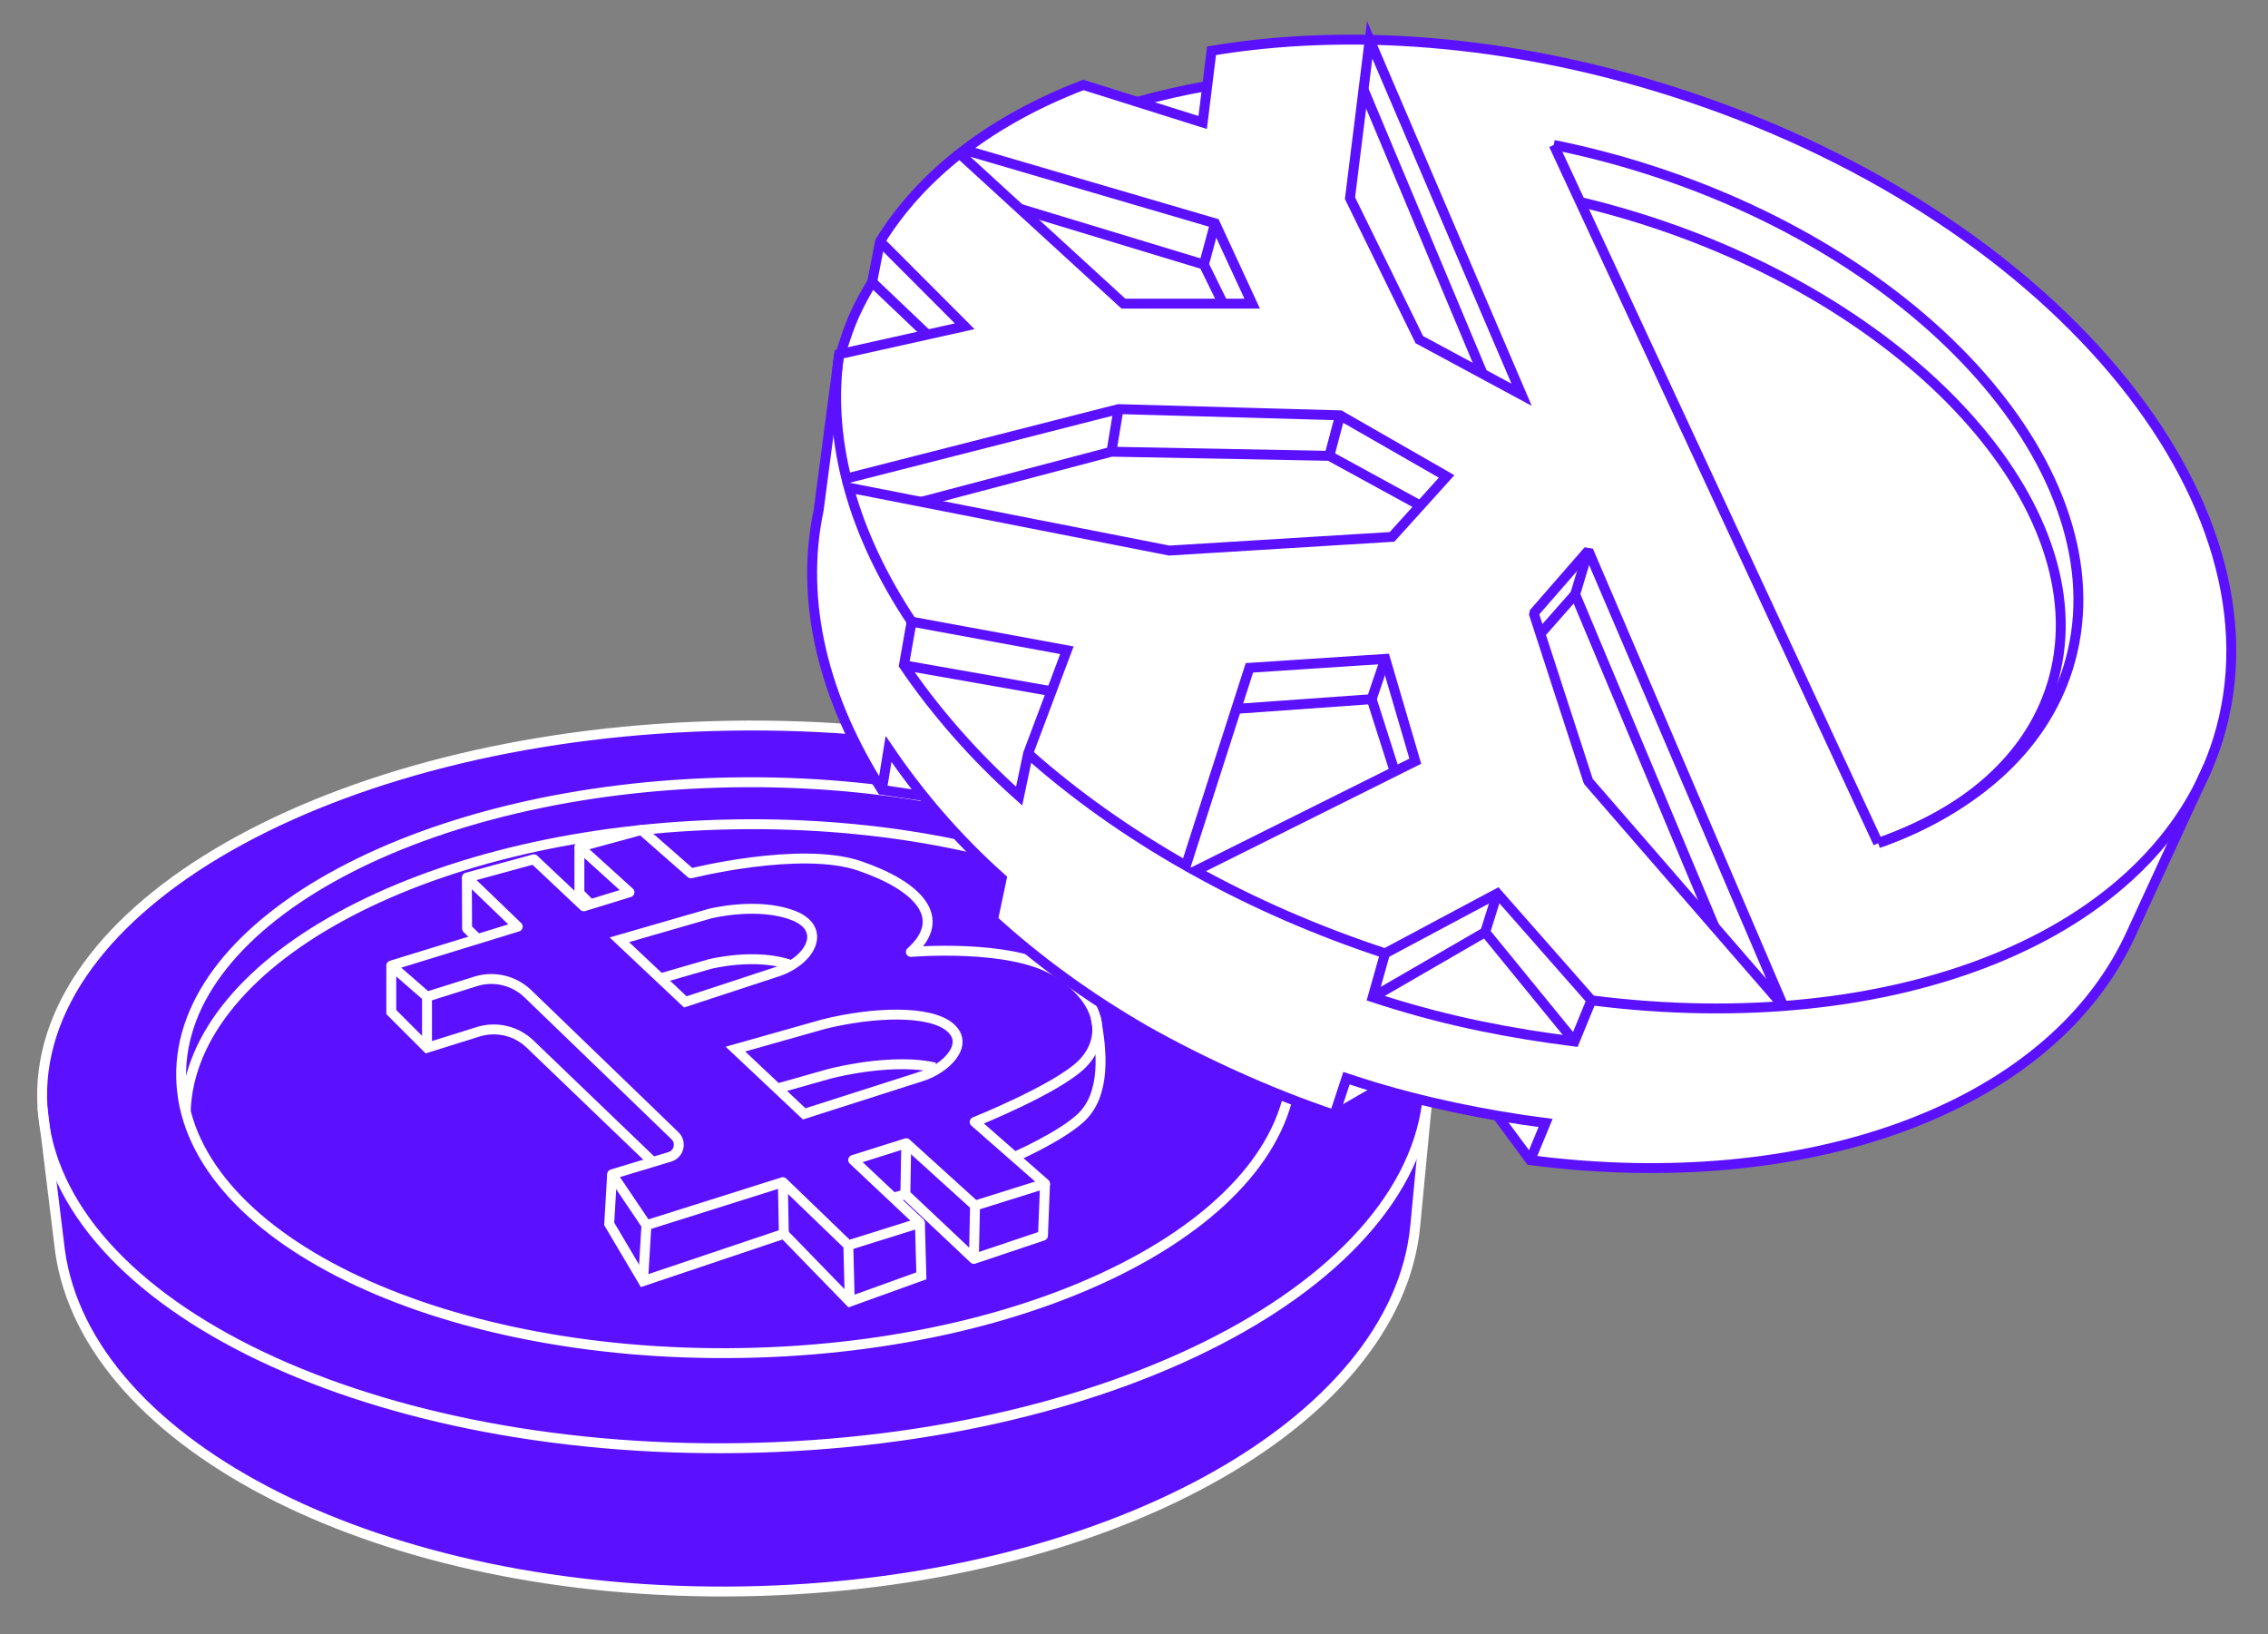 <svg height="330" viewBox="0 0 458 330" width="458" xmlns="http://www.w3.org/2000/svg"><rect x="0" y="0" width="458" height="330" fill="#808080" stroke="none"/><g fill="none" fill-rule="evenodd"><g transform="translate(8 146)"><path d="m280.449 73.746h-.01c.045-.876.071-1.753.056-2.636-.679-40.278-63.906-71.874-141.224-70.572-77.316 1.303-139.444 35.012-138.765 75.291.01.58.036 1.159.071 1.736h-.002l.003.024c.094 1.493.28 2.973.543 4.44l2.983 24.428c5.413 39.673 65.391 70.099 138.031 68.874 72.833-1.228 131.873-33.826 135.663-73.806l2.339-24.508c.136-.996.228-1.998.287-3.004z" fill="#5b10ff"/><g stroke="#fff" stroke-width="2"><path d="m280.494 71.11c.68 40.279-61.448 73.987-138.765 75.29-77.317 1.304-140.545-30.293-141.224-70.571-.678-40.28 61.449-73.988 138.766-75.291s140.544 30.294 141.223 70.572z"/><path d="m252.985 67.701c.536 31.818-49.264 58.458-111.23 59.502-61.967 1.044-112.637-23.902-113.173-55.72-.536-31.817 49.263-58.457 111.231-59.501 61.967-1.045 112.636 23.902 113.172 55.719z"/><path d="m29.501 78.394c1.076-31.125 50.057-56.913 110.764-57.936 59.28-.999 108.18 21.98 112.425 51.991"/><path d="m280.449 73.746-2.652 27.779c-3.79 39.98-62.829 72.578-135.663 73.806-72.64 1.225-132.618-29.201-138.031-68.874l-3.528-28.892"/><path d="m121.527 21.583 10.002 8.765s22.139-5.572 34.042-1.507c11.903 4.063 18.03 10.545 10.371 17.379 0 0 19.975-1.721 29.175 3.885 9.78 5.96 10.417 13.771 5.35 18.789-5.067 5.016-21.644 11.656-21.644 11.656l14.213 12.454-14.136 4.43-13.889-12.591-10.726 3.385 13.481 12.695-14.454 4.529-13.224-12.746-27.551 8.692-6.925-10.284 11.694-3.532c1.833-.586 2.377-2.918.992-4.255l-29.699-28.664c-2.738-2.643-6.681-3.621-10.338-2.563l-10.03 3.152-7.216-6.286v-.001l25.538-7.857-10.274-9.903 13.536-3.695 10.08 9.493 9.218-2.836-10.11-9.165z" stroke-linejoin="round"/><path d="m130.389 56.304-13.311-12.536 18.212-5.266s9.529-2.456 16.848.333c7.158 2.728 3.479 9.388-3.591 11.509z"/><path d="m125.349 51.558 9.941-2.875s9.529-2.456 16.848.333"/><path d="m140.512 65.838 17.933-5.065c10.075-2.475 21.386-2.829 25.452.707 4.065 3.534-1.056 8.34-5.644 9.808l-23.853 7.629z"/><path d="m148.967 73.8 10.636-3.004c7.555-1.856 15.807-2.519 21.176-1.243"/><path d="m71.016 48.966v9.391l7.216 7.215 10.314-3.226c3.685-1.152 7.704-.206 10.489 2.469l24.843 23.864"/><path d="m78.231 55.252v10.32"/><path d="m115.612 91.114-.589 10.016 6.84 11.558 28.426-9.555 13.314 13.698 14.46-5.214-.297-10.694"/><path d="m122.537 101.398-.674 11.29"/><path d="m150.088 92.706.201 10.427"/><path d="m163.312 105.452.291 11.379"/><path d="m172.38 95.851 2.449-.701 13.839 13.05 13.952-4.689.416-10.507" stroke-linejoin="round"/><path d="m188.9 97.434-.232 10.766" stroke-linejoin="round"/><path d="m175.012 84.843-.183 10.307" stroke-linejoin="round"/><path d="m213.277 59.524c1.283 6.541 2.145 15.509-3.104 20.277-4.257 3.869-13.3 7.802-13.3 7.802" stroke-linejoin="round"/><path d="m109.003 25.002v9.331l2.222 2.262"/><path d="m86.279 31.205.046 10.295 2.147 2.095" stroke-linejoin="round"/></g></g><g transform="translate(164 8)"><path d="m114.626 211.827-9.162 5.302c-13.134-4.376-27.034-10.783-38.216-17.099-11.498-6.638-21.818-14.171-30.722-22.302l1.762-8.344c-5.924-5.265-11.19-10.882-15.822-16.636l-8.374-1.255c-11.754-18.366-16.676-37.993-12.776-56.455l4.142-31.506.278.016c.812-2.708 1.768-5.676 2.974-8.272 1.016-2.183 2.154-4.285 3.412-6.306l1.594-8.214c4.114-6.675 9.542-12.605 16.066-17.737l.978-.758c6.912-5.265 15.004-9.657 24.022-13.111l10.944 3.409c4.53-1.283 9.186-2.359 14.058-3.213l.882-7.099c27.48-4.58 59.852-2.285 92.612 8.08 76.282 24.132 125.782 82.866 110.562 131.185-.578 1.84-1.244 3.636-1.99 5.392l-15.89 34.489v.002c-16.516 34.721-65.444 52.065-120.946 44.862l-6.636-8.967c-7.832-1.351-15.886-3.151-23.752-5.462" fill="#fff"/><g stroke="#5b10ff" stroke-width="2"><path d="m65.725 12.56c4.532-1.283 9.248-2.351 14.12-3.205"/><path d="m149.762 21.27c6.132 1.229 12.338 2.822 18.558 4.79 58.798 18.6 96.98 63.775 85.286 100.899-5.118 16.243-18.932 28.253-37.78 35.07"/><path d="m155.111 32.782c4.168.99 8.368 2.149 12.576 3.48 56.39 17.841 93.374 60.031 82.6 94.233-4.65 14.764-17.44 25.626-35.008 31.769"/><path d="m154.09 112.016 28.138 67.114"/><path d="m111.346 10.068 24.07 57.411"/><path d="m149.762 21.273 65.516 140.986"/><path d="m5.736 63.547c.812-2.708 1.768-5.676 2.974-8.272 1.016-2.183 2.154-4.285 3.41-6.306"/><path d="m112.592.045-3.974 31.974 14 28.562 20.66 11.134z"/><path d="m156.746 103.173-11.028 12.652 11.028 33.95 39.372 45.357z" stroke-linejoin="bevel"/><path d="m156.746 103.173-2.656 8.843"/><path d="m147.067 119.977 7.022-7.961"/><path d="m41.838 34.115 37.28 11.309 3.874 7.891"/><path d="m79.117 45.422 2.25-8.33"/><path d="m20.094 117.528c-5.88-8.829-10.184-17.937-12.692-27.059l64.716 12.704 44.992-2.764 11.02-12.205-21.512-12.341-44.75-1.253-54.942 14.016c-2.094-8.436-2.646-16.871-1.468-25.097l25.35-5.648-17.092-17.127"/><path d="m41.803 152.747c-9.162-8.142-17.156-17.394-23.264-26.415l1.556-8.803 31.356 5.771-7.834 20.857z"/><path d="m12.122 48.969 1.594-8.214c4.114-6.675 9.542-12.605 16.066-17.737l33.086 30.296h26l-7.5-16.223-50.608-14.83c6.912-5.265 15.004-9.657 24.022-13.111l24.086 7.584 1.798-14.487c27.48-4.58 59.852-2.285 92.612 8.08 76.282 24.132 125.782 82.866 110.562 131.185-12.58 39.939-65.442 60.259-126.476 52.48"/><path d="m23.263 59.564-11.14-10.595"/><path d="m22.028 93.34 38.422-10.128 44 .836 18.362 10.044"/><path d="m104.45 84.048 2.166-8.184"/><path d="m61.867 74.611-1.416 8.603"/><path d="m18.539 126.332 29.802 5.247"/><path d="m115.703 184.51c-13.744-4.516-26.59-10.156-38.314-16.652l44.416-22.158-6.062-20.657-27.438 1.806-12.824 39.939v.002c-11.898-6.757-22.602-14.397-31.866-22.631"/><path d="m85.643 135.137 27.348-1.962 4.658 14.598"/><path d="m115.742 125.042-2.75 8.134"/><path d="m153.951 202.304 3.412-8.314-18.996-21.583-22.664 12.102-2.502 8.853c.816.269 1.634.533 2.458.794 13.228 4.183 25.486 6.516 38.292 8.148z"/><path d="m113.2 193.363 22.716-13.145 18.034 22.086"/><path d="m135.916 180.219 2.452-7.811"/><path d="m281.849 146.905-15.89 34.489v.002c-16.516 34.719-65.444 52.065-120.944 44.862l-6.636-8.969"/><path d="m105.465 217.128 2.442-7.41c1.044.349 2.094.687 3.15 1.02 12.266 3.882 25.146 6.474 37.06 8.019l-3.102 7.5"/><path d="m14.093 151.493 1.342-8.258c6.11 9.024 13.692 18.005 22.854 26.149l-1.762 8.344c8.902 8.132 19.224 15.662 30.72 22.302 11.184 6.314 25.084 12.722 38.218 17.097l9.162-5.3"/><path d="m5.457 63.531-4.14 31.506c-3.902 18.462 1.022 38.089 12.776 56.455l8.372 1.255"/></g></g></g></svg>